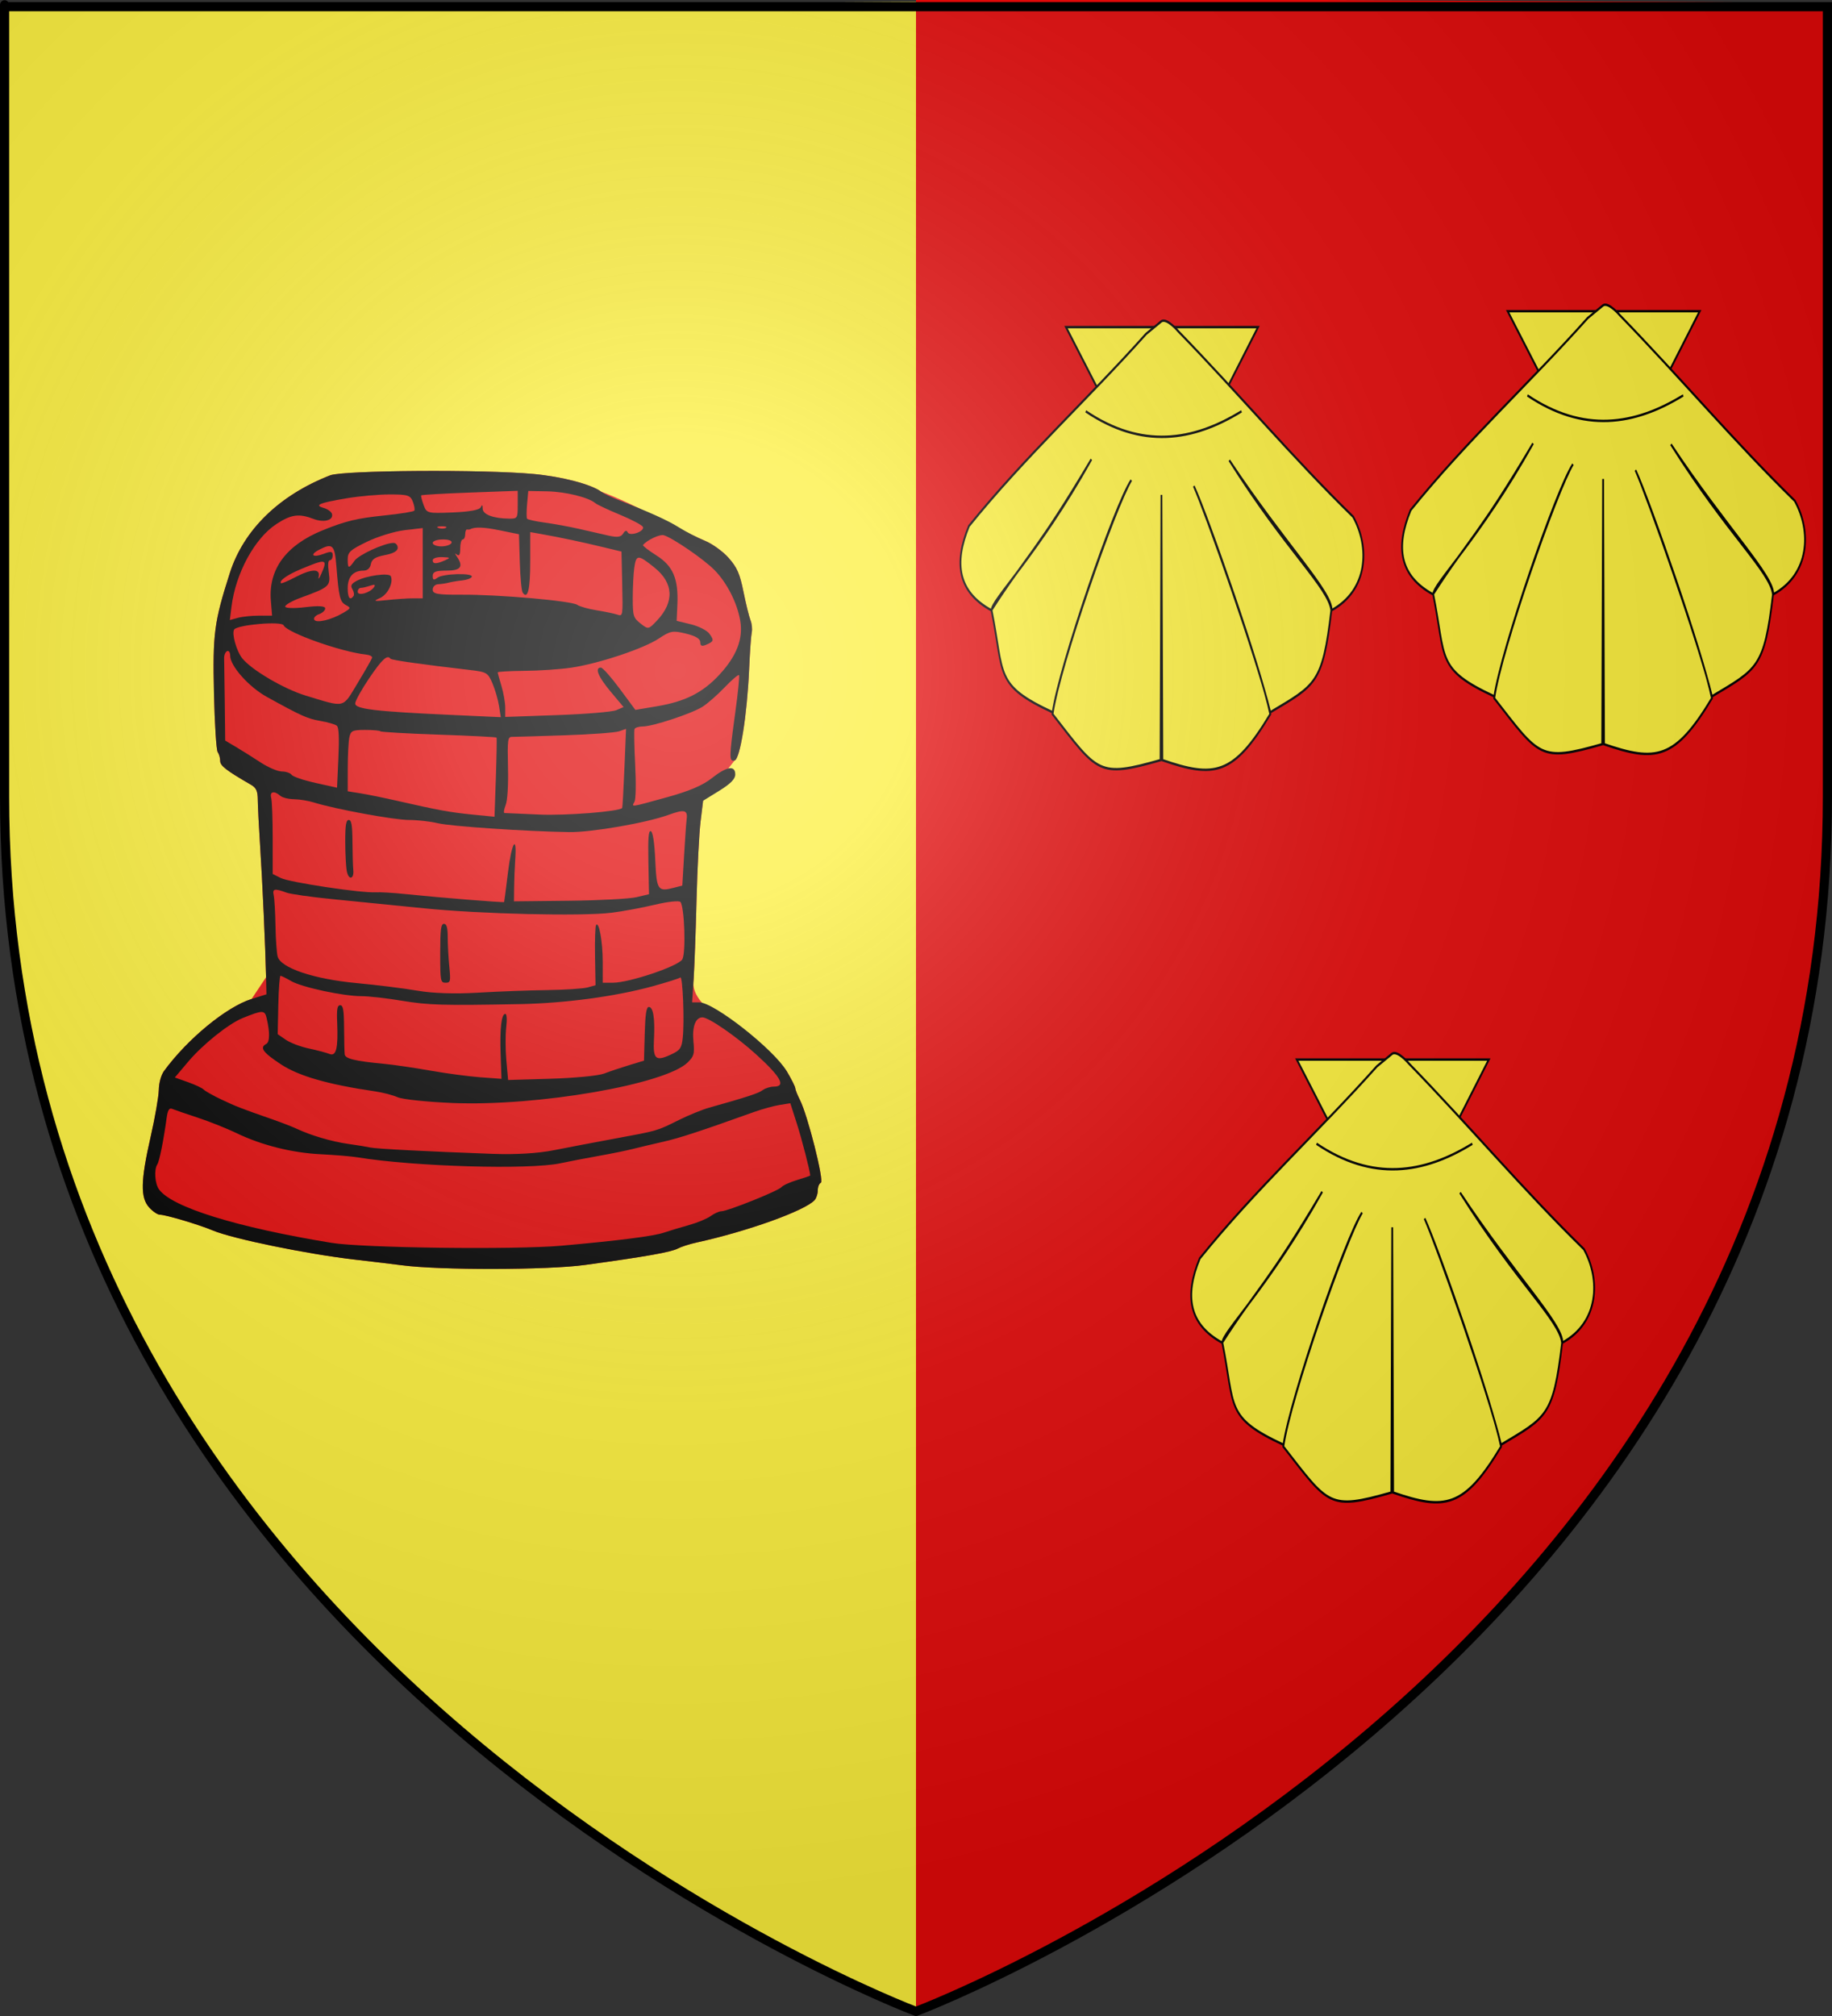 <?xml version="1.0" encoding="UTF-8" standalone="no"?>
<svg
   xmlns:dc="http://purl.org/dc/elements/1.1/"
   xmlns:cc="http://creativecommons.org/ns#"
   xmlns:rdf="http://www.w3.org/1999/02/22-rdf-syntax-ns#"
   xmlns:svg="http://www.w3.org/2000/svg"
   xmlns="http://www.w3.org/2000/svg"
   xmlns:xlink="http://www.w3.org/1999/xlink"
   xmlns:sodipodi="http://sodipodi.sourceforge.net/DTD/sodipodi-0.dtd"
   xmlns:inkscape="http://www.inkscape.org/namespaces/inkscape"
   height="660"
   width="600"
   version="1.0"
   id="svg2"
   sodipodi:version="0.32"
   inkscape:version="0.46"
   sodipodi:docname="Blason Roëllecourt.svg"
   sodipodi:docbase="D:\Mes documents\Renaud-Notre Lapin"
   inkscape:export-filename="/Users/olivier/Desktop/Blason Rouge/Blason_Vide_3D.png"
   inkscape:export-xdpi="144"
   inkscape:export-ydpi="144"
   inkscape:output_extension="org.inkscape.output.svg.inkscape">
  <rect width="100%" height="100%" fill="#333333" stroke="none"/>
  <sodipodi:namedview
     inkscape:window-height="712"
     inkscape:window-width="1024"
     inkscape:pageshadow="2"
     inkscape:pageopacity="0.0"
     guidetolerance="10.0"
     gridtolerance="10.0"
     objecttolerance="10.0"
     borderopacity="1.0"
     bordercolor="#666666"
     pagecolor="#ffffff"
     id="base"
     showgrid="false"
     height="660px"
     inkscape:zoom="0.76736594"
     inkscape:cx="162.32293"
     inkscape:cy="330.35058"
     inkscape:window-x="67"
     inkscape:window-y="223"
     inkscape:current-layer="g3321"
     showguides="true"
     inkscape:guide-bbox="true" />
  <desc
     id="desc4">Flag of Canton of Valais (Wallis)</desc>
  <defs
     id="defs6">
    <inkscape:perspective
       sodipodi:type="inkscape:persp3d"
       inkscape:vp_x="0 : 330 : 1"
       inkscape:vp_y="0 : 1000 : 0"
       inkscape:vp_z="600 : 330 : 1"
       inkscape:persp3d-origin="300 : 220 : 1"
       id="perspective35" />
    <linearGradient
       id="linearGradient2893">
      <stop
         style="stop-color:white;stop-opacity:0.314;"
         offset="0"
         id="stop2895" />
      <stop
         id="stop2897"
         offset="0.19"
         style="stop-color:white;stop-opacity:0.251;" />
      <stop
         style="stop-color:#6b6b6b;stop-opacity:0.125;"
         offset="0.6"
         id="stop2901" />
      <stop
         style="stop-color:black;stop-opacity:0.125;"
         offset="1"
         id="stop2899" />
    </linearGradient>
    <linearGradient
       id="linearGradient2885">
      <stop
         id="stop2887"
         offset="0"
         style="stop-color:white;stop-opacity:1;" />
      <stop
         style="stop-color:white;stop-opacity:1;"
         offset="0.229"
         id="stop2891" />
      <stop
         id="stop2889"
         offset="1"
         style="stop-color:black;stop-opacity:1;" />
    </linearGradient>
    <linearGradient
       id="linearGradient2955">
      <stop
         id="stop2867"
         offset="0"
         style="stop-color:#fd0000;stop-opacity:1;" />
      <stop
         style="stop-color:#e77275;stop-opacity:0.659;"
         offset="0.5"
         id="stop2873" />
      <stop
         style="stop-color:black;stop-opacity:0.323;"
         offset="1"
         id="stop2959" />
    </linearGradient>
    <radialGradient
       inkscape:collect="always"
       xlink:href="#linearGradient2955"
       id="radialGradient2961"
       cx="225.524"
       cy="218.901"
       fx="225.524"
       fy="218.901"
       r="300"
       gradientTransform="matrix(-4.167939e-4,2.183,-1.884,-3.599562e-4,615.597,-289.121)"
       gradientUnits="userSpaceOnUse" />
    <polygon
       id="star"
       transform="scale(53,53)"
       points="0,-1 0.588,0.809 -0.951,-0.309 0.951,-0.309 -0.588,0.809 0,-1 " />
    <clipPath
       id="clip">
      <path
         d="M 0,-200 L 0,600 L 300,600 L 300,-200 L 0,-200 z "
         id="path10" />
    </clipPath>
    <radialGradient
       inkscape:collect="always"
       xlink:href="#linearGradient2955"
       id="radialGradient1911"
       gradientUnits="userSpaceOnUse"
       gradientTransform="matrix(-4.167939e-4,2.183,-1.884,-3.599562e-4,615.597,-289.121)"
       cx="225.524"
       cy="218.901"
       fx="225.524"
       fy="218.901"
       r="300" />
    <radialGradient
       inkscape:collect="always"
       xlink:href="#linearGradient2955"
       id="radialGradient2865"
       gradientUnits="userSpaceOnUse"
       gradientTransform="matrix(0,1.749,-1.593,-1.049767e-7,551.788,-191.29)"
       cx="225.524"
       cy="218.901"
       fx="225.524"
       fy="218.901"
       r="300" />
    <radialGradient
       inkscape:collect="always"
       xlink:href="#linearGradient2955"
       id="radialGradient2871"
       gradientUnits="userSpaceOnUse"
       gradientTransform="matrix(0,1.386,-1.323,-5.741131e-8,-158.082,-109.541)"
       cx="225.524"
       cy="218.901"
       fx="225.524"
       fy="218.901"
       r="300" />
    <radialGradient
       inkscape:collect="always"
       xlink:href="#linearGradient2893"
       id="radialGradient3163"
       gradientUnits="userSpaceOnUse"
       gradientTransform="matrix(1.353,0,0,1.349,-77.629,-85.747)"
       cx="221.445"
       cy="226.331"
       fx="221.445"
       fy="226.331"
       r="300" />
    <inkscape:perspective
       sodipodi:type="inkscape:persp3d"
       inkscape:vp_x="0 : 330 : 1"
       inkscape:vp_y="0 : 1000 : 0"
       inkscape:vp_z="600 : 330 : 1"
       inkscape:persp3d-origin="300 : 220 : 1"
       id="perspective2876" />
    <linearGradient
       id="linearGradient2878">
      <stop
         style="stop-color:#ffffff;stop-opacity:0.314"
         offset="0"
         id="stop2880" />
      <stop
         style="stop-color:#ffffff;stop-opacity:0.251"
         offset="0.19"
         id="stop2882" />
      <stop
         style="stop-color:#6b6b6b;stop-opacity:0.125"
         offset="0.6"
         id="stop2884" />
      <stop
         style="stop-color:#000000;stop-opacity:0.125"
         offset="1"
         id="stop2886" />
    </linearGradient>
    <radialGradient
       cx="285.186"
       cy="200.448"
       r="300"
       fx="285.186"
       fy="200.448"
       id="radialGradient2888"
       xlink:href="#linearGradient2893"
       gradientUnits="userSpaceOnUse"
       gradientTransform="matrix(1.551,0,0,1.35,-227.894,-51.264)" />
    <inkscape:perspective
       sodipodi:type="inkscape:persp3d"
       inkscape:vp_x="0 : 330 : 1"
       inkscape:vp_y="0 : 1000 : 0"
       inkscape:vp_z="600 : 330 : 1"
       inkscape:persp3d-origin="300 : 220 : 1"
       id="perspective204" />
    <linearGradient
       id="linearGradient3353">
      <stop
         style="stop-color:#ffffff;stop-opacity:0.314"
         offset="0"
         id="stop3355" />
      <stop
         style="stop-color:#ffffff;stop-opacity:0.251"
         offset="0.19"
         id="stop3357" />
      <stop
         style="stop-color:#6b6b6b;stop-opacity:0.125"
         offset="0.6"
         id="stop3359" />
      <stop
         style="stop-color:#000000;stop-opacity:0.125"
         offset="1"
         id="stop3361" />
    </linearGradient>
    <radialGradient
       cx="285.186"
       cy="200.448"
       r="300"
       fx="285.186"
       fy="200.448"
       id="radialGradient11919"
       xlink:href="#linearGradient2893"
       gradientUnits="userSpaceOnUse"
       gradientTransform="matrix(1.551,0,0,1.35,-227.894,-51.264)" />
    <inkscape:perspective
       id="perspective28"
       inkscape:persp3d-origin="174.71129 : 121.64757 : 1"
       inkscape:vp_z="349.42258 : 182.47136 : 1"
       inkscape:vp_y="0 : 1000 : 0"
       inkscape:vp_x="0 : 182.47136 : 1"
       sodipodi:type="inkscape:persp3d" />
    <inkscape:perspective
       id="perspective14"
       inkscape:persp3d-origin="372.04724 : 350.78739 : 1"
       inkscape:vp_z="744.09448 : 526.18109 : 1"
       inkscape:vp_y="0 : 1000 : 0"
       inkscape:vp_x="0 : 526.18109 : 1"
       sodipodi:type="inkscape:persp3d" />
    <radialGradient
       r="300"
       fy="226.331"
       fx="221.445"
       cy="226.331"
       cx="221.445"
       gradientTransform="matrix(1.353,0,0,1.349,-77.629,-85.747)"
       gradientUnits="userSpaceOnUse"
       id="radialGradient4883"
       xlink:href="#linearGradient2893"
       inkscape:collect="always" />
    <radialGradient
       r="300"
       fy="218.901"
       fx="225.524"
       cy="218.901"
       cx="225.524"
       gradientTransform="matrix(0,1.386,-1.323,-5.741131e-8,-158.082,-109.541)"
       gradientUnits="userSpaceOnUse"
       id="radialGradient4881"
       xlink:href="#linearGradient2955"
       inkscape:collect="always" />
    <radialGradient
       r="300"
       fy="218.901"
       fx="225.524"
       cy="218.901"
       cx="225.524"
       gradientTransform="matrix(0,1.749,-1.593,-1.049767e-7,551.788,-191.29)"
       gradientUnits="userSpaceOnUse"
       id="radialGradient4879"
       xlink:href="#linearGradient2955"
       inkscape:collect="always" />
    <radialGradient
       r="300"
       fy="218.901"
       fx="225.524"
       cy="218.901"
       cx="225.524"
       gradientTransform="matrix(-4.167939e-4,2.183,-1.884,-3.599562e-4,615.597,-289.121)"
       gradientUnits="userSpaceOnUse"
       id="radialGradient4877"
       xlink:href="#linearGradient2955"
       inkscape:collect="always" />
    <clipPath
       id="clipPath4873">
      <path
         id="path4875"
         d="M 0,-200 L 0,600 L 300,600 L 300,-200 L 0,-200 z " />
    </clipPath>
    <polygon
       points="0,-1 0.588,0.809 -0.951,-0.309 0.951,-0.309 -0.588,0.809 0,-1 "
       transform="scale(53,53)"
       id="polygon4871" />
    <radialGradient
       gradientUnits="userSpaceOnUse"
       gradientTransform="matrix(-4.167939e-4,2.183,-1.884,-3.599562e-4,615.597,-289.121)"
       r="300"
       fy="218.901"
       fx="225.524"
       cy="218.901"
       cx="225.524"
       id="radialGradient4869"
       xlink:href="#linearGradient2955"
       inkscape:collect="always" />
    <linearGradient
       id="linearGradient4861">
      <stop
         style="stop-color:#fd0000;stop-opacity:1;"
         offset="0"
         id="stop4863" />
      <stop
         id="stop4865"
         offset="0.5"
         style="stop-color:#e77275;stop-opacity:0.659;" />
      <stop
         id="stop4867"
         offset="1"
         style="stop-color:black;stop-opacity:0.323;" />
    </linearGradient>
    <linearGradient
       id="linearGradient4853">
      <stop
         style="stop-color:white;stop-opacity:1;"
         offset="0"
         id="stop4855" />
      <stop
         id="stop4857"
         offset="0.229"
         style="stop-color:white;stop-opacity:1;" />
      <stop
         style="stop-color:black;stop-opacity:1;"
         offset="1"
         id="stop4859" />
    </linearGradient>
    <linearGradient
       id="linearGradient4843">
      <stop
         id="stop4845"
         offset="0"
         style="stop-color:white;stop-opacity:0.314;" />
      <stop
         style="stop-color:white;stop-opacity:0.251;"
         offset="0.19"
         id="stop4847" />
      <stop
         id="stop4849"
         offset="0.6"
         style="stop-color:#6b6b6b;stop-opacity:0.125;" />
      <stop
         id="stop4851"
         offset="1"
         style="stop-color:black;stop-opacity:0.125;" />
    </linearGradient>
    <inkscape:perspective
       id="perspective41"
       inkscape:persp3d-origin="300 : 220 : 1"
       inkscape:vp_z="600 : 330 : 1"
       inkscape:vp_y="0 : 1000 : 0"
       inkscape:vp_x="0 : 330 : 1"
       sodipodi:type="inkscape:persp3d" />
    <radialGradient
       r="12854.427"
       fy="14210.063"
       fx="-22945.158"
       cy="14210.063"
       cx="-22945.158"
       gradientTransform="matrix(0.31,1.789,-1.769,0.306,9056.003,42272.223)"
       gradientUnits="userSpaceOnUse"
       id="radialGradient3325"
       xlink:href="#linearGradient3313"
       inkscape:collect="always" />
    <radialGradient
       gradientUnits="userSpaceOnUse"
       gradientTransform="matrix(0.31,1.789,-1.769,0.306,34446.322,42595.255)"
       r="12854.427"
       fy="14210.063"
       fx="-22945.158"
       cy="14210.063"
       cx="-22945.158"
       id="radialGradient3319"
       xlink:href="#linearGradient3313"
       inkscape:collect="always" />
    <linearGradient
       id="linearGradient3313">
      <stop
         id="stop3315"
         offset="0"
         style="stop-color:#c2c2c2;stop-opacity:1;" />
      <stop
         id="stop3317"
         offset="1"
         style="stop-color:#000000;stop-opacity:0;" />
    </linearGradient>
    <inkscape:perspective
       id="perspective16725"
       inkscape:persp3d-origin="129.86084 : 73.027471 : 1"
       inkscape:vp_z="259.72168 : 109.54121 : 1"
       inkscape:vp_y="0 : 1000 : 0"
       inkscape:vp_x="0 : 109.54121 : 1"
       sodipodi:type="inkscape:persp3d" />
    <inkscape:perspective
       id="perspective11"
       inkscape:persp3d-origin="372.04724 : 350.78739 : 1"
       inkscape:vp_z="744.09448 : 526.18109 : 1"
       inkscape:vp_y="0 : 1000 : 0"
       inkscape:vp_x="0 : 526.18109 : 1"
       sodipodi:type="inkscape:persp3d" />
  </defs>
  <g
     inkscape:groupmode="layer"
     id="layer3"
     inkscape:label="Fond écu"
     style="display:inline">
    <path
       id="path2855"
       style="fill:#fcef3c;fill-opacity:1;fill-rule:evenodd;stroke:none;stroke-width:1px;stroke-linecap:butt;stroke-linejoin:miter;stroke-opacity:1"
       d="M 300,658.5 C 300,383.106 300,330.702 300,0.589 L 1.5,2.176 L 1.5,260.728 C 1.5,546.18 300,658.5 300,658.5 z"
       sodipodi:nodetypes="ccccc" />
    <g
       transform="matrix(1.455,0,0,1.378,-185.073,-415.312)"
       id="g3371"
       inkscape:label="Calque 1" />
    <path
       id="path4935"
       style="fill:#e20909;fill-opacity:1;fill-rule:evenodd;stroke:none;stroke-width:1px;stroke-linecap:butt;stroke-linejoin:miter;stroke-opacity:1;display:inline"
       d="M 300,657.209 C 300,381.816 300,329.411 300,-0.701 L 598.5,0.886 L 598.5,259.438 C 598.5,544.889 300,657.209 300,657.209 z"
       sodipodi:nodetypes="ccccc" />
    <g
       transform="matrix(8.6435243e-3,0,0,1.1966994e-2,-386.546,163.259)"
       id="g3321">
      <path
         style="opacity:1;fill:#e20909;fill-opacity:1;fill-rule:evenodd"
         d="M 64941.56,-675.676 C 66009.627,-603.825 67117.792,-394.727 67495.571,-193.764 C 68837.804,164.862 70110.882,735.035 71432.014,1151.834 C 71712.214,1234.355 72117.227,1446.108 72332.043,1622.397 C 72651.383,1884.462 72753.513,2053.214 72892.009,2547.633 C 72985.174,2880.224 73104.441,3229.618 73157.048,3324.065 C 73209.655,3418.511 73231.449,3567.726 73205.479,3655.654 C 73179.51,3743.582 73134.675,4199.22 73105.846,4668.183 C 73028.875,5920.282 72764.208,7122.167 72556.824,7161.354 L 71362.265,8263.748 L 71265.66,8834.462 C 71212.527,9148.354 71144.337,10108.62 71114.128,10968.385 C 71083.919,11828.149 71033.654,12812.26 71002.429,13155.297 C 70803.417,14028.412 73331.525,14655.682 74531.837,15663.001 C 74709.174,15879.416 74854.268,16088.145 74854.268,16126.842 C 74854.268,16165.538 74933.912,16310.362 75031.255,16448.673 C 75326.456,16868.116 75955.661,18669.935 75822.438,18714.342 C 75758.907,18735.519 75706.927,18829.339 75706.927,18922.83 C 75706.927,19016.322 75653.635,19135.722 75588.502,19188.166 C 75229.565,19477.166 73037.927,20045.675 71112.04,20349.358 C 70851.505,20390.44 70531.758,20464.753 70401.491,20514.498 C 70144.468,20612.647 69184.094,20735.304 66896.114,20962.199 C 65457.45,21104.868 61381.31,21109.622 59932.732,20970.319 C 59620.09,20940.254 58831.381,20871.653 58180.044,20817.873 C 56380.33,20669.272 53532.932,20247.389 52779.87,20017.76 C 52260.947,19859.525 50990.117,19586.829 50779.424,19588.501 C 50695.264,19589.168 50514.074,19501.355 50376.779,19393.359 C 50036.005,19125.306 50048.5,18661.059 50428.866,17458.068 C 50593.619,16936.998 50732.847,16360.296 50738.261,16176.507 C 50744.105,15978.168 50825.166,15766.375 50937.694,15655.437 C 51829.513,14776.228 53299.777,13903.296 54253.808,13686.58 L 54802.284,13092.514 C 54776.09,12250.071 54664.247,10465.798 54577.125,9500.477 C 54530.069,8979.099 54490.133,8413.046 54488.379,8242.581 C 54485.836,7995.493 54432.357,7910.584 54224.654,7823.844 C 53288.754,7433.007 53064.089,7307.327 53064.089,7174.606 C 53064.089,7093.535 53021.586,6984.702 52969.638,6932.753 C 52917.689,6880.805 52854.204,6158.176 52828.557,5326.913 C 52778.031,3689.133 52834.874,3376.96 53427.683,2036.694 C 53951.217,853.044 55295.107,-92.731 57229.285,-638.721 C 57722.743,-778.017 63041.434,-803.503 64941.56,-675.676 z"
         id="path3157"
         sodipodi:nodetypes="cccssssscccsccssssssssssssssssccssssssssc" />
      <path
         style="fill:#000000;fill-rule:evenodd"
         d="M 64941.56,-675.677 C 66009.627,-603.825 67117.792,-394.728 67495.571,-193.765 C 67590.792,-143.111 67867.906,-45.382 68111.381,23.411 C 69360.097,376.232 70019.908,591.648 70448.86,786.555 C 70709.395,904.938 71151.815,1069.312 71432.014,1151.834 C 71712.214,1234.354 72117.227,1446.107 72332.043,1622.396 C 72651.382,1884.461 72753.512,2053.214 72892.008,2547.632 C 72985.173,2880.223 73104.441,3229.617 73157.047,3324.064 C 73209.654,3418.51 73231.448,3567.726 73205.478,3655.654 C 73179.509,3743.582 73134.674,4199.22 73105.846,4668.182 C 73028.875,5920.283 72764.207,7122.167 72556.823,7161.354 C 72343.636,7201.638 72345.646,7084.988 72579.275,5858.905 C 72682.81,5315.548 72747.843,4851.307 72723.794,4827.258 C 72699.744,4803.208 72455.16,4953.155 72180.273,5160.476 C 71905.386,5367.795 71527.297,5607.122 71340.076,5692.313 C 70924.755,5881.296 69455.075,6231.391 69077.054,6231.391 C 68925.826,6231.391 68784.623,6263.366 68763.27,6302.446 C 68741.916,6341.526 68752.982,6778.513 68787.86,7273.529 C 68824.751,7797.118 68813.987,8223.089 68762.123,8291.983 C 68648.351,8443.112 68573.676,8450.587 69986.97,8169.376 C 70833.79,8000.88 71345.628,7844.07 71687.788,7648.306 C 72257.547,7322.323 72580.508,7284.651 72580.508,7544.171 C 72580.508,7669.123 72404.071,7798.814 71971.387,7991.911 L 71362.265,8263.748 L 71265.66,8834.462 C 71212.527,9148.354 71144.337,10108.62 71114.128,10968.385 C 71083.919,11828.149 71033.654,12812.26 71002.429,13155.297 L 70945.655,13779.002 L 71218.328,13779.119 C 71778.675,13779.362 74043.451,15066.99 74531.837,15663.001 C 74709.174,15879.416 74854.268,16088.145 74854.268,16126.842 C 74854.268,16165.538 74933.912,16310.362 75031.255,16448.673 C 75326.456,16868.116 75955.661,18669.935 75822.438,18714.342 C 75758.907,18735.519 75706.927,18829.339 75706.927,18922.83 C 75706.927,19016.322 75653.635,19135.722 75588.502,19188.166 C 75229.565,19477.166 73037.927,20045.675 71112.04,20349.358 C 70851.505,20390.44 70531.758,20464.753 70401.491,20514.498 C 70144.468,20612.647 69184.094,20735.304 66896.114,20962.199 C 65457.45,21104.868 61381.309,21109.622 59932.731,20970.319 C 59620.089,20940.254 58831.38,20871.653 58180.043,20817.873 C 56380.329,20669.272 53532.932,20247.389 52779.87,20017.76 C 52260.947,19859.525 50990.116,19586.829 50779.423,19588.501 C 50695.264,19589.168 50514.074,19501.355 50376.779,19393.359 C 50036.004,19125.306 50048.5,18661.059 50428.865,17458.068 C 50593.619,16936.998 50732.847,16360.296 50738.261,16176.507 C 50744.105,15978.168 50825.166,15766.375 50937.694,15655.437 C 51829.513,14776.228 53299.777,13903.296 54253.807,13686.58 L 54816.777,13558.695 L 54802.283,13092.514 C 54776.089,12250.071 54664.246,10465.798 54577.124,9500.477 C 54530.068,8979.099 54490.132,8413.046 54488.378,8242.581 C 54485.835,7995.493 54432.356,7910.584 54224.653,7823.844 C 53288.754,7433.007 53064.089,7307.327 53064.089,7174.606 C 53064.089,7093.535 53021.586,6984.702 52969.638,6932.753 C 52917.689,6880.805 52854.204,6158.177 52828.557,5326.912 C 52778.03,3689.132 52834.874,3376.959 53427.683,2036.693 C 53951.216,853.043 55295.106,-92.732 57229.284,-638.722 C 57722.742,-778.018 63041.433,-803.504 64941.56,-675.677 z M 64693.538,144.352 C 64669.178,339.753 64667.888,520.765 64690.672,546.601 C 64713.455,572.438 65016.495,621.142 65364.091,654.831 C 65711.687,688.521 66294.515,765.482 66659.264,825.856 C 67024.013,886.228 67525.728,968.856 67774.185,1009.471 C 68113.734,1064.977 68252.833,1050.898 68334.262,952.782 C 68402.781,870.22 68464.48,857.656 68502.142,918.593 C 68576.322,1038.619 69138.332,902.134 69085.069,777.029 C 69064.48,728.671 68675.962,577.988 68221.695,442.179 C 67767.428,306.368 67342.059,162.066 67276.432,121.506 C 67021.032,-36.34 66152.364,-190.451 65461.696,-200.447 L 64737.826,-210.923 L 64693.538,144.352 z M 60681.094,-90.836 C 60665.491,-75.234 60706.047,42.687 60771.218,171.209 C 60887.28,400.093 60909.962,404.307 61876.91,376.652 C 62514.328,358.422 62889.756,308.071 62936.494,234.542 C 62987.015,155.059 63009.315,166.996 63010.328,274.066 C 63011.838,433.793 63424.882,543.904 64030.232,545.953 C 64326.747,546.957 64338.137,532.901 64338.137,165.96 L 64338.137,-215.075 L 62523.801,-167.141 C 61525.915,-140.777 60696.697,-106.44 60681.094,-90.836 z M 57859.191,-11.225 C 56813.119,115.942 56611.206,177.405 56987.979,253.974 C 57140.001,284.869 57280.905,359.82 57301.098,420.532 C 57358.567,593.307 56990.747,662.385 56596.404,552.876 C 56047.801,400.53 55751.186,430.441 55193.29,694.369 C 54368.535,1084.54 53651.315,2037.116 53493.176,2952.375 L 53429.512,3320.846 L 53732.343,3260.279 C 53898.9,3226.968 54259.088,3199.713 54532.762,3199.713 L 55030.352,3199.713 L 54984.067,2789.083 C 54887.307,1930.628 55561.356,1270.317 56948.425,864.761 C 57822.158,609.296 58239.03,537.001 59291.154,458.476 C 59884.639,414.181 60392.478,355.679 60419.685,328.472 C 60446.892,301.266 60421.566,190.087 60363.404,81.411 C 60269.566,-93.926 60171.198,-116.183 59490.121,-116.183 C 59067.977,-116.183 58334.059,-68.951 57859.191,-11.225 z M 62538.078,835.395 C 62512.025,845.437 62458.734,848.605 62419.654,842.435 C 62380.574,836.265 62348.599,895.165 62348.599,973.326 C 62348.599,1051.486 62305.966,1115.436 62253.859,1115.436 C 62201.752,1115.436 62159.119,1224.534 62159.119,1357.877 C 62159.119,1524.328 62122.001,1579.362 62040.694,1533.457 C 61945.954,1479.97 61945.954,1492.115 62040.694,1594.185 C 62289.582,1862.327 62175.687,1968.095 61638.05,1968.095 C 61232.73,1968.095 61116.981,2000.403 61116.981,2113.537 C 61116.981,2227.976 61156.046,2238.074 61300.232,2160.907 C 61513.122,2046.972 62666.52,2026.398 62597.693,2137.762 C 62572.223,2178.973 62409.834,2223.012 62236.826,2235.628 C 62063.82,2248.242 61837.004,2275.212 61732.789,2295.56 C 61628.576,2315.908 61447.386,2335.819 61330.145,2339.806 C 61206.954,2343.995 61116.981,2407.094 61116.981,2489.299 C 61116.981,2607.992 61301.288,2630.771 62230.174,2626.878 C 63629.959,2621.011 66388.254,2796.634 66596.848,2904.908 C 66683.284,2949.773 67009.802,3016.303 67322.443,3052.75 C 67635.085,3089.197 67988.473,3142.214 68107.752,3170.565 C 68323.395,3221.822 68324.465,3217.098 68297.231,2334.569 L 68269.843,1447.025 L 67559.293,1323.243 C 66768.036,1185.401 65940.389,1058.856 65261.851,971.97 L 64811.836,914.345 L 64811.836,1719.849 C 64811.836,2485.48 64717.299,2767.383 64526.43,2570.912 C 64482.75,2525.951 64433.173,2148.1 64416.259,1731.245 L 64385.507,973.326 L 63674.958,868.183 C 63057.637,776.837 62715.589,766.972 62538.078,835.395 z M 61331.948,802.13 C 61424.127,826.15 61552.026,824.571 61616.167,798.62 C 61680.309,772.668 61604.891,753.015 61448.57,754.946 C 61292.249,756.876 61239.769,778.109 61331.948,802.13 z M 58634.52,1175.303 C 57998.062,1396.86 57895.824,1462.962 57895.824,1652.903 C 57895.824,1918.924 57932.437,1925.515 58152.667,1699.141 C 58313.845,1533.467 59291.309,1210.175 59631.041,1210.175 C 59718.81,1210.175 59790.622,1270.124 59790.622,1343.395 C 59790.622,1431.837 59627.499,1499.05 59305.31,1543.362 C 58942.947,1593.2 58808.14,1655.455 58773.191,1789.103 C 58743.37,1903.134 58642.175,1968.095 58494.355,1968.095 C 58107.396,1968.095 57895.824,2136.72 57895.824,2445.127 C 57895.824,2713.232 57981.493,2798.245 58116.061,2663.676 C 58150.347,2629.389 58131.502,2544.83 58074.184,2475.766 C 57993.383,2378.407 58030.818,2326.746 58240.801,2245.827 C 58612.076,2102.755 59469.439,2020.366 59529.692,2121.972 C 59636.254,2301.672 59407.102,2627.785 59108.242,2721.752 C 58843.447,2805.008 58888.184,2812.815 59401.874,2772.993 C 59735.186,2747.155 60172.174,2726.013 60372.958,2726.013 L 60738.021,2726.013 L 60738.021,1764.874 L 60738.021,803.735 L 60055.619,860.944 C 59680.298,892.41 59040.804,1033.871 58634.52,1175.303 z M 69084.39,1268.231 C 69063.428,1286.907 69291.557,1414.48 69591.34,1551.726 C 70225.935,1842.254 70431.355,2191.341 70387.132,2904.085 L 70359.972,3341.823 L 70898.999,3436.562 C 71195.464,3488.67 71511.356,3604.895 71600.983,3694.842 C 71783.417,3877.927 71770.984,3906.274 71467.314,3999.617 C 71313.303,4046.958 71254.15,4026.545 71254.15,3926.063 C 71254.15,3831.091 71081.39,3756.402 70709.395,3690.553 C 70215.554,3603.132 70120.34,3615.504 69690.638,3822.924 C 69116.653,4099.991 67412.639,4510.783 66375.044,4622.225 C 65958.189,4666.997 65158.821,4706.312 64598.671,4709.59 C 64038.522,4712.87 63580.217,4731.661 63580.217,4751.352 C 63580.217,4771.041 63644.167,4940.204 63722.327,5127.268 C 63800.488,5314.332 63864.437,5580.634 63864.437,5719.048 L 63864.437,5970.713 L 65830.291,5920.739 C 66911.51,5893.253 67920.539,5832.533 68072.576,5785.809 L 68349.01,5700.853 L 67859.459,5279.257 C 67384.413,4870.155 67244.294,4620.812 67489.44,4620.812 C 67555.235,4620.812 67876.049,4881.256 68202.36,5199.577 L 68795.654,5778.342 L 69622.257,5677.737 C 70689.558,5547.837 71353.064,5304.857 71982.158,4813.529 C 72628.176,4308.982 72882.161,3839.183 72772.286,3352.013 C 72662.029,2863.147 72273.379,2306.517 71797.078,1955.303 C 71399.096,1661.841 70224.915,1078.748 69874.046,1000.336 C 69723.745,966.746 69237.682,1131.646 69084.39,1268.231 z M 61116.981,1210.175 C 61116.981,1262.282 61263.679,1304.915 61442.978,1304.915 C 61622.278,1304.915 61795.325,1262.282 61827.529,1210.175 C 61862.891,1152.959 61733.773,1115.436 61501.532,1115.436 C 61290.028,1115.436 61116.981,1158.069 61116.981,1210.175 z M 56799.343,1402.306 C 56436.197,1540.373 56579.012,1621.564 56986.911,1508.938 C 57261.955,1432.994 57327.384,1440.77 57327.384,1549.402 C 57327.384,1623.362 57280.006,1683.875 57222.101,1683.875 C 57153.048,1683.875 57138.266,1798.211 57179.148,2016.13 C 57250.084,2394.251 57209.883,2420.515 56119.451,2708.434 C 55793.782,2794.424 55527.326,2903.012 55527.326,2949.74 C 55527.326,2998.29 55852.137,3006.366 56285.245,2968.585 C 56793.265,2924.271 57043.164,2935.261 57043.164,3001.917 C 57043.164,3056.612 56936.877,3128.039 56806.97,3160.644 C 56677.062,3193.249 56595.121,3259.319 56624.877,3307.466 C 56690.367,3413.431 57251.931,3321.968 57706.343,3131.326 C 58021.302,2999.189 58027.384,2988.118 57827.603,2910.584 C 57602.303,2823.147 57559.782,2697.818 57467.658,1849.67 C 57403.317,1257.295 57322.695,1203.328 56799.343,1402.306 z M 68755.384,1885.197 C 68722.818,2048.031 68696.442,2421.07 68696.771,2714.171 C 68697.33,3211.373 68717.159,3258.347 68992.7,3415.191 C 69284.368,3581.215 69292.069,3580.218 69613.795,3334.827 C 70281.314,2825.685 70246.249,2305.746 69515.853,1882.579 C 68896.616,1523.813 68827.614,1524.05 68755.384,1885.197 z M 61116.981,1683.875 C 61116.981,1792.33 61252.027,1792.33 61590.68,1683.875 C 61802.059,1616.179 61789.323,1607.007 61472.255,1598.579 C 61276.854,1593.385 61116.981,1631.768 61116.981,1683.875 z M 56095.765,1935.155 C 55599.672,2086.315 55296.265,2242.313 55364.889,2310.937 C 55382.28,2328.329 55618.249,2258.304 55889.264,2155.326 C 56523.343,1914.395 56866.729,1906.284 56796.798,2133.889 C 56768.78,2225.077 56811.241,2193.102 56891.154,2062.834 C 57149.787,1641.232 57091.232,1631.832 56095.765,1935.155 z M 58393.208,2440.501 C 58328.074,2441.212 58274.783,2489.048 58274.783,2546.805 C 58274.783,2671.297 58746.326,2575.885 58890.592,2422.201 C 58956.782,2351.69 58913.959,2339.046 58748.482,2380.242 C 58618.215,2412.673 58458.341,2439.789 58393.208,2440.501 z M 53595.167,3578.441 C 53491.641,3681.599 53681.812,4171.944 53901.72,4368.869 C 54258.328,4688.207 55486.707,5208.352 56308.17,5387.855 C 57831.444,5720.716 57684.3,5746.623 58274.783,5041.599 C 58561.371,4699.418 58806.952,4388.827 58820.518,4351.397 C 58834.084,4313.966 58727.501,4274.419 58583.668,4263.514 C 57646.961,4192.494 55591.991,3665.209 55467.616,3463.967 C 55394.185,3345.153 53727.001,3447.078 53595.167,3578.441 z M 53214.094,4368.172 C 53218.437,4455.017 53229.095,4996.549 53237.779,5571.578 L 53253.57,6617.084 L 53666.588,6794.123 C 53893.748,6891.496 54313.532,7081.829 54599.442,7217.086 C 54885.354,7352.344 55245.196,7463.008 55399.094,7463.008 C 55552.993,7463.008 55719.937,7504.035 55770.08,7554.18 C 55820.224,7604.322 56228.178,7704.107 56676.646,7775.92 L 57492.04,7906.491 L 57542.814,7092.65 C 57577.715,6533.236 57559.637,6257.826 57484.986,6211.69 C 57425.256,6174.774 57147.055,6115.918 56866.763,6080.897 C 56367.874,6018.565 56149.7,5947.977 54830.874,5422.192 C 54149.299,5150.465 53443.049,4577.355 53443.049,4295.996 C 53443.049,4205.426 53389.758,4149.086 53324.625,4170.797 C 53259.491,4192.509 53209.753,4281.328 53214.094,4368.172 z M 58715.076,4906.462 C 58420.809,5219.891 58180.043,5533.521 58180.043,5603.418 C 58180.043,5755.054 58935.539,5820.414 61767.318,5913.764 L 63696.645,5977.364 L 63628.334,5666.349 C 63590.763,5495.293 63478.695,5217.492 63379.291,5049.017 C 63208.647,4759.797 63160.29,4739.494 62513.044,4685.327 C 60709.787,4534.414 59554.202,4415.973 59516.417,4378.187 C 59397.653,4259.424 59200.594,4389.332 58715.076,4906.462 z M 66103.011,6473.457 C 65106.277,6497.22 64212.617,6516.426 64117.1,6516.137 C 63959.983,6515.661 63945.836,6594.605 63968.643,7344.584 C 63984.413,7863.15 63950.637,8253.377 63878.442,8386.723 C 63814.966,8503.963 63796.506,8599.715 63837.419,8599.506 C 63878.333,8599.295 64466.036,8618.069 65143.426,8641.225 C 66141.594,8675.346 68188.351,8558.956 68294.922,8462.012 C 68308.717,8449.465 68347.567,7957.409 68381.26,7368.558 L 68442.518,6297.918 L 68178.886,6364.086 C 68033.888,6400.478 67099.744,6449.695 66103.011,6473.457 z M 57955.537,6539.296 C 57924.117,6656.536 57897.828,7034.267 57897.116,7378.7 L 57895.824,8004.939 L 58393.208,8062.599 C 58666.769,8094.314 59295.605,8187.137 59790.622,8268.874 C 61308.987,8519.587 61796.19,8583.595 62642.927,8643.604 L 63458.324,8701.393 L 63509.795,7632.186 C 63538.104,7044.123 63549.731,6550.733 63535.631,6535.765 C 63521.533,6520.798 62534.581,6484.43 61342.406,6454.951 C 60150.228,6425.471 59157.048,6384.427 59135.337,6363.742 C 59113.626,6343.055 58852.142,6326.131 58554.262,6326.131 C 58072.689,6326.131 58006.331,6349.756 57955.537,6539.296 z M 54996.12,8181.307 C 55027.749,8263.729 55053.626,8766.759 55053.626,9299.153 L 55053.626,10267.141 L 55361.531,10377.695 C 55688.83,10495.213 58397.016,10790.509 58944.288,10768.354 C 59123.184,10761.111 59631.932,10782.628 60074.841,10816.17 C 61310.5,10909.746 63809.994,11055.222 63823.437,11034.347 C 63830.021,11024.121 63896.456,10653.374 63971.07,10210.466 C 64106.081,9409.039 64313.531,9156.487 64243.444,9878.876 C 64223.221,10087.304 64204.28,10428.367 64201.351,10636.795 L 64196.027,11015.755 L 66280.305,10999.414 C 67426.658,10990.427 68577.747,10946.502 68838.282,10901.802 L 69311.981,10820.53 L 69289.061,9939.419 C 69271.699,9271.962 69294.672,9067.716 69383.801,9097.109 C 69458.635,9121.788 69518.703,9408.724 69548.831,9885.438 C 69601.1,10712.487 69644.283,10758.439 70260.565,10642.823 L 70574.417,10583.945 L 70641.677,9757.711 C 70678.67,9303.282 70722.406,8857.765 70738.87,8767.674 C 70785.132,8514.519 70652.118,8491.491 70053.951,8649.097 C 69214.733,8870.216 67131.654,9130.713 66280.305,9121.006 C 64651.23,9102.43 61801.799,8963.39 61312.745,8878.609 C 61029.614,8829.526 60534.718,8789.367 60212.973,8789.367 C 59653.269,8789.367 57412.608,8491.534 56616.835,8311.361 C 56408.407,8264.17 56067.343,8223.865 55858.915,8221.793 C 55650.488,8219.722 55416.007,8176.699 55337.846,8126.188 C 55114.849,7982.076 54931.045,8011.723 54996.12,8181.307 z M 58076.135,9381.491 C 58078.89,9707.16 58092.739,10054.293 58106.909,10152.899 C 58144.405,10413.824 57930.42,10446.787 57861.81,10190.654 C 57829.833,10071.284 57803.088,9707.16 57802.377,9381.491 C 57801.394,8931.529 57833.501,8789.367 57936.105,8789.367 C 58038.036,8789.367 58072.355,8934.477 58076.135,9381.491 z M 55092.055,10849.96 C 55120.212,10941.147 55150.335,11314.185 55158.994,11678.934 C 55167.652,12043.683 55204.277,12423.636 55240.383,12523.274 C 55354.086,12837.063 56604.153,13141.876 58227.413,13251.624 C 59009.017,13304.468 60053.525,13398.559 60548.541,13460.718 C 61113.934,13531.713 61959.329,13551.74 62822.299,13514.582 C 63577.849,13482.049 64755.584,13450.075 65439.488,13443.527 C 66123.392,13436.98 66818.673,13404.477 66984.559,13371.3 L 67286.167,13310.978 L 67267.058,12516.414 C 67256.548,12079.403 67274.175,11695.622 67306.23,11663.567 C 67417.65,11552.149 67559.293,12120.99 67559.293,12679.871 L 67559.293,13242.142 L 67943.894,13242.142 C 68566.158,13242.142 70431.783,12787.882 70575.784,12601.304 C 70713.601,12422.738 70658.112,11187.111 70505.419,11034.417 C 70461.303,10990.302 70026.564,11023.003 69539.331,11107.085 C 69052.099,11191.167 68311.344,11290.281 67893.209,11327.338 C 66754.244,11428.278 62931.803,11362.862 60785.39,11205.695 C 59743.251,11129.388 58208.465,11018.682 57374.754,10959.683 C 56541.043,10900.683 55731.017,10818.4 55574.696,10776.832 C 55120.72,10656.113 55036.152,10668.926 55092.055,10849.96 z M 61685.42,11997.301 C 61685.42,12198.455 61712.531,12560.835 61745.667,12802.59 C 61801.113,13207.11 61789.787,13242.142 61603.557,13242.142 C 61412.779,13242.142 61401.2,13196.064 61401.2,12436.853 C 61401.2,11784.201 61428.136,11631.564 61543.31,11631.564 C 61645.088,11631.564 61685.42,11735.361 61685.42,11997.301 z M 69440.428,13340.611 C 68039.22,13618.273 66131.861,13803.383 64432.877,13826.597 C 61491.883,13866.779 60956.425,13855.737 59942.111,13733.991 C 59374.094,13665.812 58691.967,13610.078 58426.273,13610.135 C 57732.266,13610.286 56164.628,13368.198 55757.167,13197.949 C 55565.92,13118.042 55382.678,13052.671 55349.962,13052.682 C 55317.244,13052.693 55279.761,13411.922 55266.664,13850.969 L 55242.852,14649.236 L 55548.603,14801.765 C 55716.766,14885.656 56111.179,14993.56 56425.074,15041.553 C 56738.971,15089.545 57089.785,15156.423 57204.663,15190.172 C 57460.022,15265.19 57537.807,15036.713 57496.947,14331.651 C 57475.497,13961.544 57500.571,13857.951 57611.604,13857.951 C 57722.893,13857.951 57754.677,13991.508 57758.155,14473.761 C 57760.598,14812.456 57771.257,15140.249 57781.84,15202.19 C 57802.122,15320.888 58177.474,15386.097 59269.552,15460.648 C 59634.301,15485.548 60423.011,15568.814 61022.24,15645.683 C 61621.47,15722.552 62474.13,15804.785 62917.038,15828.424 L 63722.327,15871.402 L 63690.531,15211.349 C 63656.011,14494.745 63719.351,14094.801 63867.362,14094.801 C 63923.857,14094.801 63937.485,14244.462 63901.487,14469.575 C 63868.528,14675.701 63871.325,15082.588 63907.706,15373.77 L 63973.853,15903.191 L 65600.778,15868.291 C 66495.587,15849.095 67398.235,15786.032 67606.663,15728.15 C 67815.091,15670.268 68241.421,15566.859 68554.063,15498.35 L 69122.502,15373.79 L 69150.172,14639.556 C 69170.501,14100.117 69211.762,13905.322 69305.696,13905.322 C 69472.436,13905.322 69542.14,14220.941 69500.435,14787.094 C 69460.107,15334.561 69560.909,15401.344 70137.488,15209.151 C 70490.907,15091.345 70549.053,15032.47 70590.765,14750.2 C 70659.31,14286.328 70589.768,13042.223 70498.448,13098.662 C 70456.146,13124.806 69980.037,13233.684 69440.428,13340.611 z M 53916.748,14208.229 C 53385.191,14362.779 52406.187,14928.301 51854.986,15399.207 L 51345.385,15834.573 L 51842.605,15961.821 C 52116.075,16031.807 52385.544,16123.693 52441.422,16166.012 C 52497.3,16208.331 52798.818,16330.523 53111.46,16437.547 C 53672.176,16629.494 53838.867,16676.257 55053.626,16982.397 C 55392.321,17067.755 55797.334,17181.137 55953.655,17234.359 C 56491.972,17417.637 57281.471,17586.302 57895.824,17649.276 C 58234.519,17683.993 58618.215,17729.106 58748.482,17749.525 C 58986.577,17786.848 60841.08,17856.364 63388.158,17923.444 C 64266.584,17946.578 65100.682,17910.691 65709.285,17823.577 C 66231.774,17748.79 67277.442,17605.22 68032.993,17504.532 C 69658.018,17287.976 69604.949,17299.145 70448.86,16996.047 C 70813.609,16865.044 71325.204,16714.506 71585.739,16661.518 C 73050.027,16363.711 73457.846,16267.279 73619.992,16180.501 C 73718.816,16127.612 73909.057,16084.339 74042.75,16084.339 C 74513.3,16084.339 74311.948,15819.827 73372.147,15203.381 C 72621.652,14711.107 71574.884,14189.731 71336.805,14189.616 C 71073.407,14189.488 70941.353,14446.711 70995.928,14853.598 C 71040.801,15188.153 71015.969,15253.456 70779.978,15421.496 C 69935.354,16022.921 65088.003,16627.609 61873.463,16532.548 C 60910.275,16504.065 59972.996,16433.196 59790.622,16375.061 C 59608.247,16316.926 59224.55,16244.705 58937.962,16214.571 C 57162.395,16027.87 56043.823,15796.489 55370.119,15476.549 C 54681.952,15149.74 54548.288,15016.228 54809.085,14916.151 C 54945.006,14863.993 54950.936,14604.211 54825.134,14213.039 C 54752.285,13986.519 54680.6,13986.138 53916.748,14208.229 z M 73291.058,16778.482 C 71234.428,17310.574 70460.472,17493.433 69833.051,17595.486 C 69442.249,17659.052 68930.653,17746.563 68696.173,17789.955 C 68461.691,17833.347 67886.146,17918.001 67417.183,17978.075 C 66948.221,18038.148 66289.778,18129.604 65953.977,18181.31 C 64764.847,18364.407 60405.529,18272.442 58274.783,18019.308 C 58040.302,17991.451 57416.267,17953.487 56888.039,17934.943 C 55785.019,17896.219 54636.165,17688.469 53674.69,17353.865 C 53307.075,17225.931 52646.264,17035.948 52206.221,16931.679 C 51766.177,16827.41 51335.29,16720.321 51248.694,16693.704 C 51130.677,16657.429 51076.378,16723.353 51031.876,16956.948 C 50914.574,17572.647 50760.924,18122.888 50681.624,18211.249 C 50552.038,18355.646 50588.376,18738.114 50746.728,18896.466 C 51234.767,19384.505 53686.01,19932.902 57280.014,20358.106 C 58467.675,20498.617 64225.375,20550.417 65996.085,20436.521 C 68170.245,20296.674 69478.293,20175.959 69880.421,20078.049 C 70088.849,20027.301 70515.178,19934.34 70827.82,19871.47 C 71140.462,19808.599 71509.419,19698.168 71647.727,19626.067 C 71786.034,19553.967 71966.775,19494.975 72049.375,19494.975 C 72283.806,19494.975 74203.239,18939.653 74328.699,18835.531 C 74390.388,18784.333 74661.777,18695.066 74931.785,18637.159 C 75201.792,18579.253 75422.245,18524.75 75421.682,18516.041 C 75413.476,18389.336 75102.413,17519.035 74913.123,17093.177 L 74666.71,16538.806 L 74263.104,16585.111 C 74041.121,16610.578 73603.7,16697.595 73291.058,16778.482 z"
         id="path3181" />
      <g
         id="g16778"
         inkscape:label="Calque 1"
         transform="matrix(22.434,0,0,21.972,80379.284,-9389.237)"
         style="fill:#fcef3c">
        <g
           style="fill:#fcef3c;fill-opacity:1;stroke:#000000;stroke-width:0.735;stroke-miterlimit:4;stroke-dasharray:none;stroke-opacity:1;display:inline"
           transform="matrix(4.082,0,0,4.082,-442.476,-370.971)"
           id="g2018">
          <path
             style="fill:#fcef3c;fill-opacity:1;fill-rule:evenodd;stroke:#000000;stroke-width:0.735;stroke-linecap:butt;stroke-linejoin:miter;stroke-miterlimit:4;stroke-dasharray:none;stroke-opacity:1"
             d="M 160.088,143.239 L 200.014,200.552 L 239.55,143.239 L 199.166,143.239 L 160.088,143.239 z"
             id="path1900"
             sodipodi:nodetypes="ccccc" />
          <path
             style="fill:#fcef3c;fill-opacity:1;fill-rule:evenodd;stroke:#000000;stroke-width:0.735;stroke-linecap:butt;stroke-linejoin:miter;stroke-miterlimit:4;stroke-dasharray:none;stroke-opacity:1"
             d="M 193.205,145.317 C 168.79,165.477 143.217,182.656 119.928,203.909 C 113.557,215.348 115.418,224.004 129.205,229.599 C 143.964,212.676 147.973,211.694 170.589,183.563 C 148.166,213.122 129.138,226.407 129.298,229.661 C 134.679,249.322 130.286,252.366 154.58,260.724 C 157.481,246.313 180.206,197.533 187.098,189.91 C 180.361,198.092 157.341,246.506 154.517,261.286 C 173.463,279.206 173.275,280.738 199.205,275.317 L 199.58,194.407 L 199.955,275.317 C 221.379,280.738 229.269,280.107 244.611,261.286 C 241.019,248.041 218.985,201.322 212.962,191.712 C 217.716,199.503 239.393,244.707 244.58,260.724 C 263.467,252.366 266.282,252.024 269.861,229.661 C 268.837,222.663 250.978,211.281 227.638,183.846 C 250.757,209.513 270.289,223.955 269.955,229.599 C 285.141,223.436 285.837,210.33 278.879,201.074 C 253.7,182.93 231.69,163.595 206.51,144.484 C 206.51,144.484 201.868,140.386 199.58,141.442 L 193.205,145.317 z"
             id="path2792"
             sodipodi:nodetypes="ccccccccccccccccccccc" />
          <path
             style="fill:#fcef3c;fill-opacity:1;fill-rule:evenodd;stroke:#000000;stroke-width:0.735;stroke-linecap:butt;stroke-linejoin:miter;stroke-miterlimit:4;stroke-dasharray:none;stroke-opacity:1"
             d="M 168.248,168.921 C 191.382,180.44 212.535,178.094 232.713,168.921"
             id="path3686"
             sodipodi:nodetypes="cc" />
        </g>
      </g>
      <use
         x="0"
         y="0"
         xlink:href="#g16778"
         id="use16784"
         transform="translate(16735.15,-435.585)"
         width="600"
         height="660" />
      <use
         x="0"
         y="0"
         xlink:href="#use16784"
         id="use16786"
         transform="translate(-7990.657,20472.471)"
         width="600"
         height="660" />
    </g>
  </g>
  <g
     inkscape:groupmode="layer"
     id="layer4"
     inkscape:label="Meubles"
     sodipodi:insensitive="true" />
  <g
     inkscape:groupmode="layer"
     id="layer2"
     inkscape:label="Reflet final"
     sodipodi:insensitive="true">
    <path
       sodipodi:nodetypes="cccccc"
       d="M 300,658.5 C 300,658.5 598.5,546.18 598.5,260.728 C 598.5,-24.723 598.5,2.176 598.5,2.176 L 1.5,2.176 L 1.5,260.728 C 1.5,546.18 300,658.5 300,658.5 z "
       style="opacity:1;fill:url(#radialGradient3163);fill-opacity:1;fill-rule:evenodd;stroke:none;stroke-width:1px;stroke-linecap:butt;stroke-linejoin:miter;stroke-opacity:1"
       id="path2875"
       inkscape:export-xdpi="144"
       inkscape:export-ydpi="144" />
  </g>
  <g
     inkscape:groupmode="layer"
     id="layer1"
     inkscape:label="Contour final"
     sodipodi:insensitive="true">
    <path
       sodipodi:nodetypes="cccccc"
       d="M 300,658.5 C 300,658.5 1.5,546.18 1.5,260.728 C 1.5,-24.723 1.5,2.176 1.5,2.176 L 598.5,2.176 L 598.5,260.728 C 598.5,546.18 300,658.5 300,658.5 z "
       style="opacity:1;fill:none;fill-opacity:1;fill-rule:evenodd;stroke:#000000;stroke-width:3;stroke-linecap:butt;stroke-linejoin:miter;stroke-miterlimit:4;stroke-dasharray:none;stroke-opacity:1"
       id="path1411"
       inkscape:export-xdpi="144"
       inkscape:export-ydpi="144" />
  </g>
</svg>
